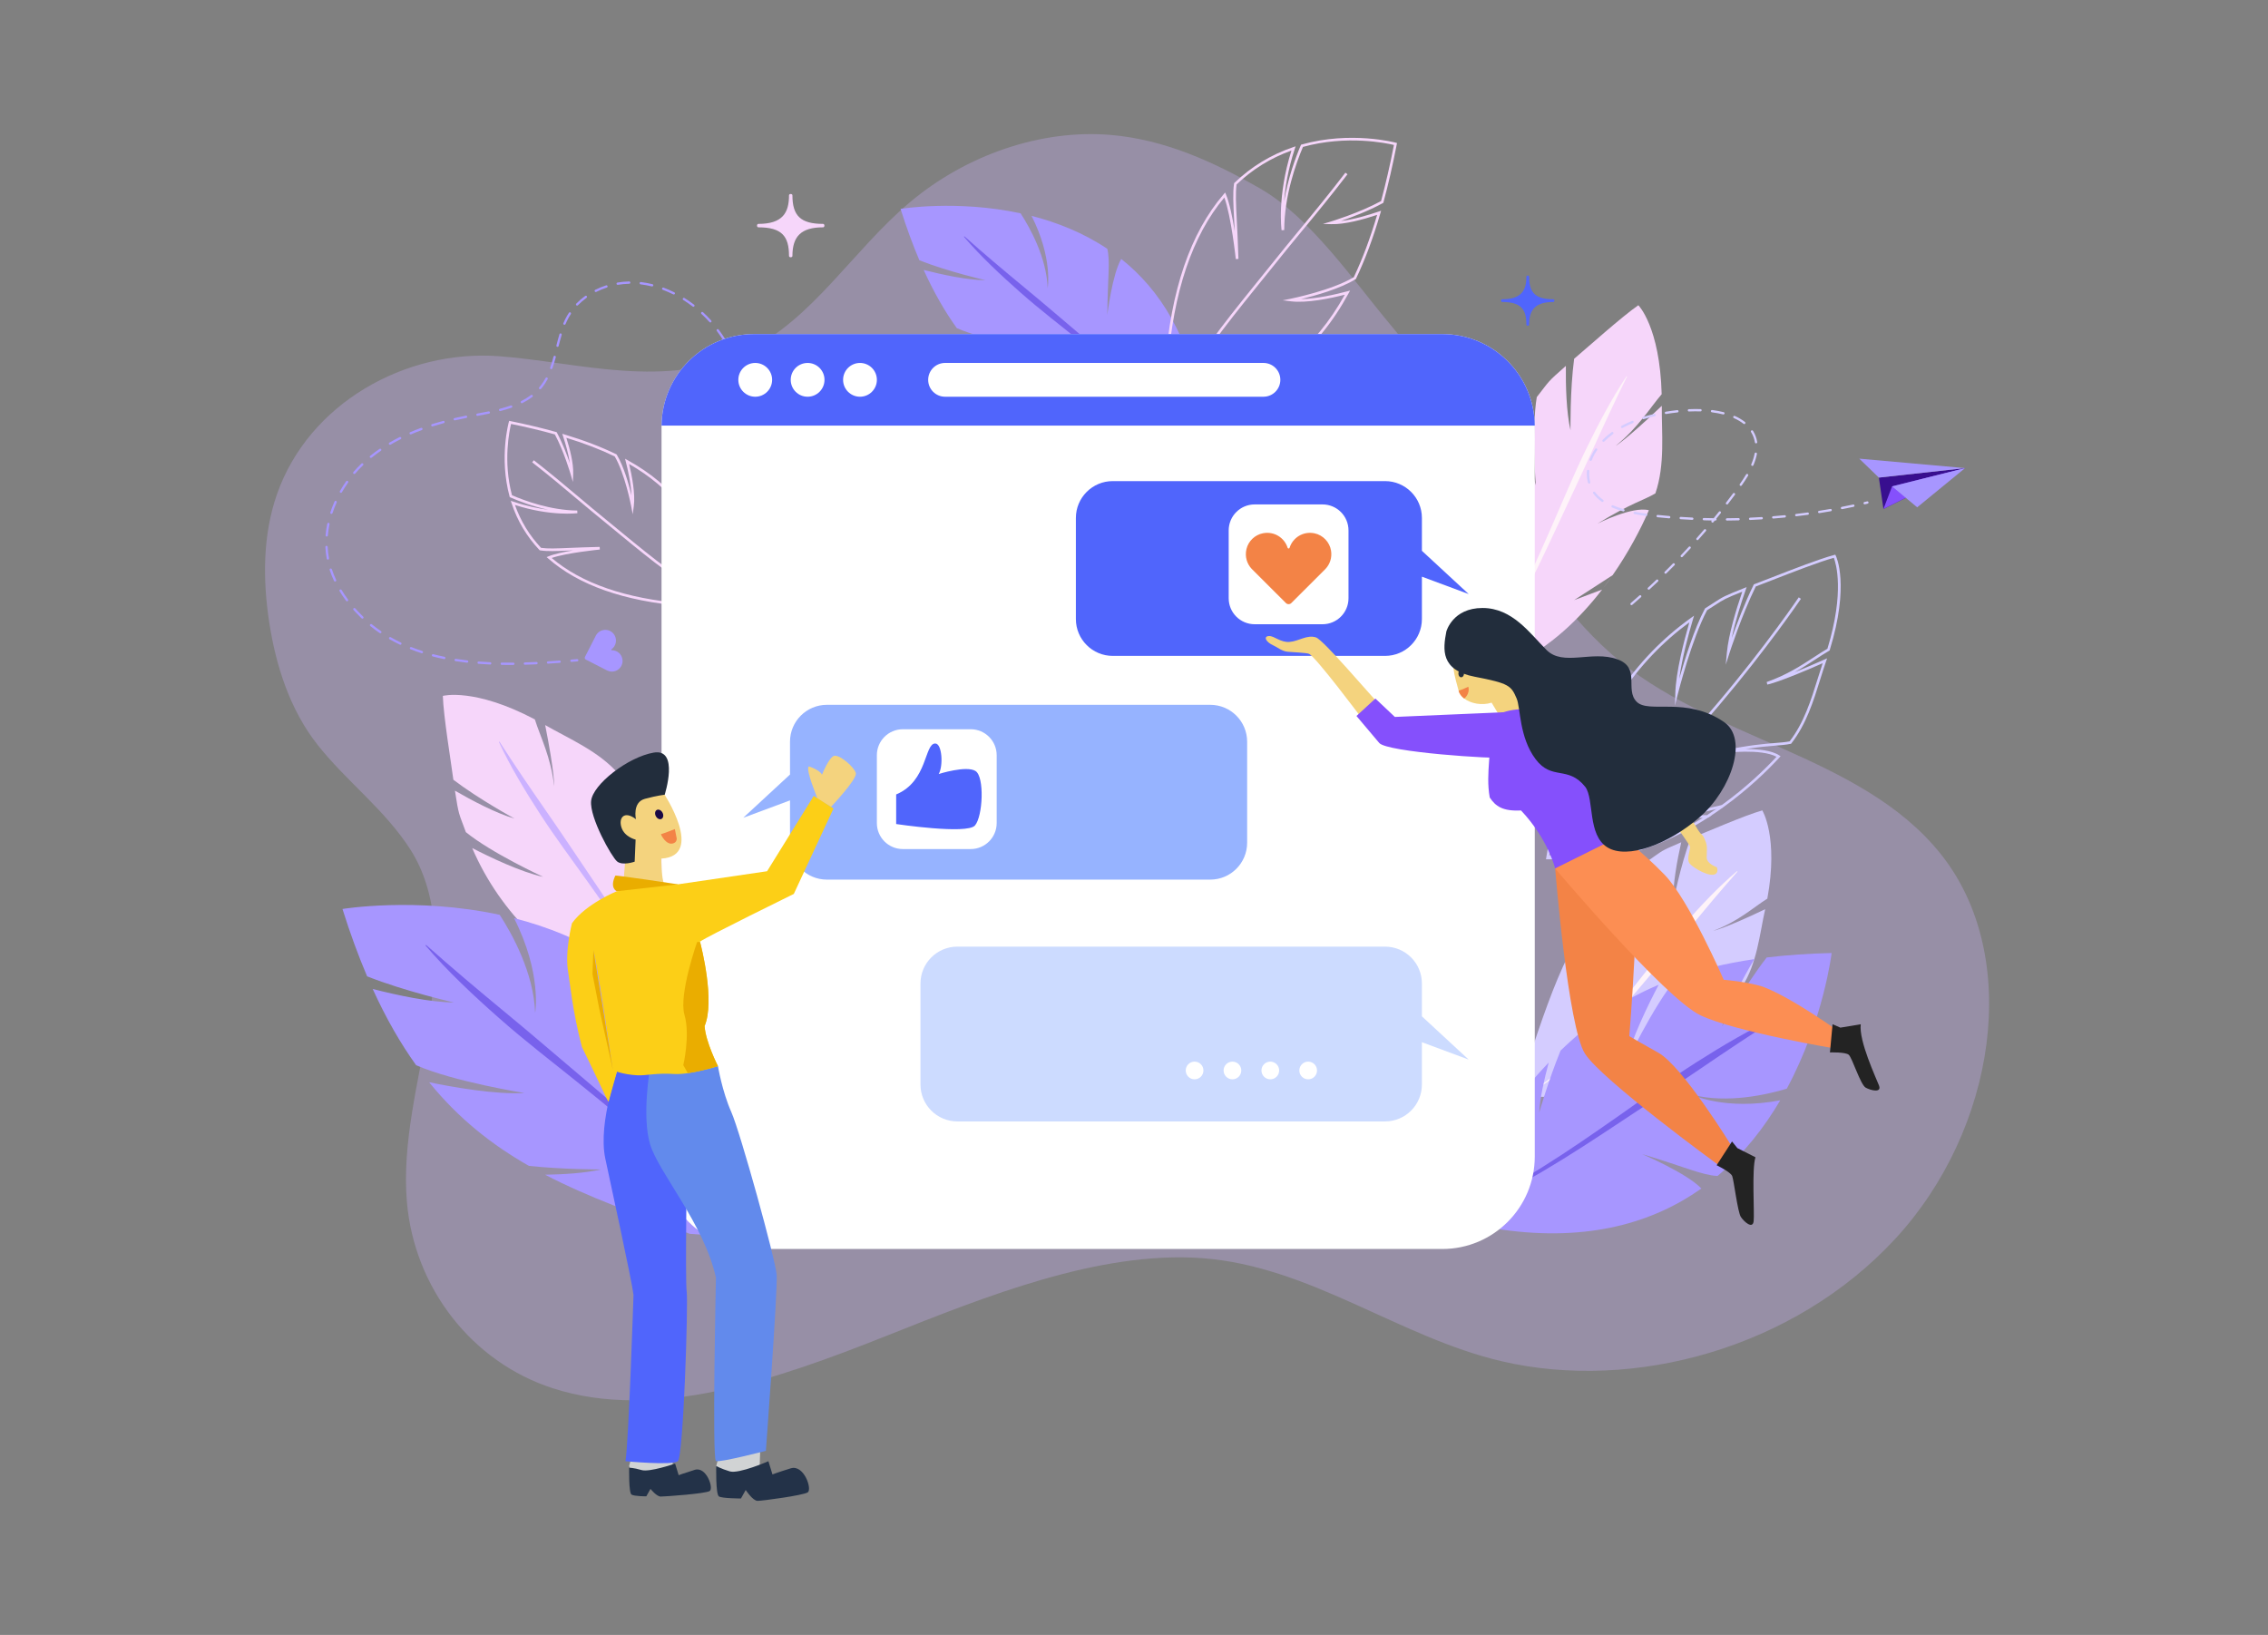 <?xml version="1.0" encoding="utf-8"?>
<!-- Generator: Adobe Illustrator 16.0.0, SVG Export Plug-In . SVG Version: 6.00 Build 0)  -->
<!DOCTYPE svg PUBLIC "-//W3C//DTD SVG 1.1//EN" "http://www.w3.org/Graphics/SVG/1.1/DTD/svg11.dtd">
<svg version="1.1" id="Layer_1" xmlns="http://www.w3.org/2000/svg" xmlns:xlink="http://www.w3.org/1999/xlink" x="0px" y="0px"
	 width="804px" height="579.5px" viewBox="34.5 0 804 579.5" enable-background="new 34.5 0 804 579.5" xml:space="preserve">
<rect x="34.5" y="0" width="804" height="579.5" fill="#808080" stroke="none"/>
<g id="design">
	<g>
		<path opacity="0.3" fill="#CBB1FF" enable-background="new    " d="M722.544,302.764c-28.417-35.629-82.716-40.792-116.828-70.981
			c-36.941-32.696-46.55-78.891-78.288-116.656c-13.232-15.75-28.315-38.07-46.321-48.376c-16.219-9.283-33.717-17.382-53.18-18.954
			c-24.391-1.969-50.886,7.001-71.092,24.07c-19.882,16.795-34.196,41.096-57.248,52.411c-28.948,14.209-60.048,4.035-88.322,1.968
			c-33.056-2.417-67.349,16.714-78.589,48.951c-5.04,14.453-5.057,30.248-2.741,45.378c2.359,15.41,7.354,31.023,17.123,43.4
			c10.317,13.075,23.938,23.04,32.995,37.266c10.74,16.875,9.876,39.648,6.345,60.945c-3.53,21.301-9.429,42.899-7.665,63.729
			c2.595,30.613,23.06,56.828,51.614,66.115c36.661,11.926,79.527-3.088,118.496-18.578c34.891-13.869,75.193-30.109,111.612-27.51
			c38.413,2.741,70.079,28.153,106.584,36.6c46.718,10.809,103.426-4.643,139.269-43.379
			C742.151,400.426,751.442,338.994,722.544,302.764z"/>
		<g>
			<g>
				<g>
					<g>
						<g>
							<path fill="#D4CCFF" d="M640.188,289.68l-0.52-0.779l5.07-3.463l0.537,0.768C643.625,287.393,641.912,288.563,640.188,289.68
								z"/>
						</g>
						<g>
							<path fill="#D4CCFF" d="M582.546,304.584l2.384-14.412l0.985-2.139c6.245-13.553,12.144-26.354,19.146-37.575l0.996-1.598
								l-0.133,1.878c-0.278,3.935-0.377,7.401-0.296,10.369c0.451-3.9,1.192-9.482,2.244-14.911l0.072-0.173
								c7.522-11.107,15.779-19.687,25.983-27l1.109-0.796l-0.391,1.31c-1.515,5.099-3.864,13.71-4.864,21.041
								c1.85-6.532,5.333-17.819,9.1-24.832l0.062-0.108l0.104-0.065c1.149-0.73,2.05-1.316,2.803-1.804
								c3.521-2.291,3.813-2.477,10.879-5.289l0.952-0.378l-0.338,0.968c-1.721,4.937-3.766,11.382-4.932,17.095
								c1.743-4.922,4.617-12.558,7.746-18.874l0.082-0.166l0.175-0.065c1.544-0.573,3.722-1.422,6.222-2.397
								c7.108-2.771,16.843-6.565,22.096-7.965l0.369-0.098l0.171,0.342c0.205,0.412,4.957,10.376-2.121,33.447l-0.057,0.178
								l-0.159,0.092c-1.558,0.893-3.179,1.952-4.896,3.073c-2.248,1.467-4.645,3.03-7.346,4.539
								c2.764-1.11,6.228-2.569,10.523-4.483l0.987-0.439l-0.354,1.021c-0.706,2.033-1.358,4.133-2.055,6.354
								c-2.457,7.878-4.998,16.023-10.253,22.76l-0.107,0.138l-0.17,0.033c-1.708,0.343-3.385,0.476-5.508,0.644
								c-2.547,0.201-5.735,0.455-10.382,1.186c0.021,0,0.044,0,0.066,0c4.205,0,9.08,0.454,11.813,2.266l0.457,0.303l-0.371,0.402
								c-4.063,4.43-10.832,11.096-20.008,17.708l-0.167,0.076l-11.906,2.783l8.143-0.125l-1.373,0.887
								c-13.102,8.453-26.163,13.395-38.834,14.676L582.546,304.584z M585.806,290.506l-2.152,13.135l17.499-0.121
								c12.028-1.219,24.479-5.809,36.979-13.641l-13.55,0.207l20.288-4.742c8.786-6.342,15.343-12.728,19.399-17.104
								c-5.413-2.98-18.354-1.389-18.488-1.37l-0.152-0.924c9.143-1.877,14.295-2.283,18.063-2.581
								c2.021-0.159,3.63-0.287,5.227-0.596c5.078-6.576,7.576-14.582,9.991-22.324c0.58-1.862,1.135-3.641,1.716-5.367
								c-15.266,6.751-19.443,7.539-19.617,7.569l-0.232-0.902c7.067-2.47,12.218-5.832,16.76-8.796
								c1.67-1.091,3.25-2.122,4.779-3.009c6.162-20.199,3.021-30.285,2.271-32.23c-5.287,1.465-14.688,5.131-21.604,7.825
								c-2.413,0.941-4.527,1.765-6.063,2.338c-4.979,10.101-9.293,23.504-9.336,23.639l-1.313,4.095l0.399-4.28
								c0.601-6.395,3.229-15.093,5.459-21.597c-6.064,2.422-6.478,2.688-9.765,4.825c-0.731,0.476-1.604,1.042-2.707,1.743
								c-5.446,10.208-10.297,29.438-10.347,29.63l-1.037,4.146l0.114-4.271c0.205-7.569,3.054-18.557,4.981-25.211
								c-9.58,7.054-17.422,15.311-24.594,25.879c-1.868,9.678-2.743,19.812-2.752,19.914l-0.357,4.188l-0.572-4.165
								c-0.479-3.492-0.556-8.146-0.224-13.852c-6.546,10.783-12.169,22.985-18.104,35.868L585.806,290.506z"/>
						</g>
					</g>
				</g>
				<g>
					<path fill="#D4CCFF" d="M583.323,304.521l-0.45-0.82c42.921-23.563,88.814-91.291,89.275-91.971l0.774,0.523
						C672.466,212.936,626.444,280.85,583.323,304.521z"/>
				</g>
			</g>
			<g>
				<g>
					<g>
						<g>
							<path fill="#A796FF" d="M295.353,166.112c-0.054,0-0.106-0.01-0.159-0.033c-0.208-0.089-0.308-0.33-0.219-0.539
								c0.268-0.624,0.519-1.252,0.752-1.887c0.079-0.213,0.316-0.321,0.527-0.242c0.213,0.079,0.321,0.315,0.242,0.527
								c-0.24,0.647-0.496,1.288-0.769,1.924C295.664,166.018,295.513,166.112,295.353,166.112z"/>
						</g>
					</g>
					<g>
						<g>
							<path fill="#A796FF" d="M215.205,235.694c-0.946-0.001-1.891-0.009-2.833-0.024c-0.229-0.005-0.407-0.191-0.403-0.418
								c0.004-0.225,0.178-0.41,0.417-0.402c1.361,0.021,2.727,0.029,4.094,0.02c0.001,0,0.003,0,0.003,0
								c0.227,0,0.408,0.182,0.41,0.407c0.001,0.228-0.181,0.411-0.405,0.414C216.059,235.693,215.632,235.694,215.205,235.694z
								 M220.586,235.614c-0.221,0-0.403-0.176-0.41-0.397c-0.006-0.228,0.172-0.416,0.398-0.422
								c1.365-0.039,2.729-0.093,4.094-0.156c0.223-0.029,0.419,0.164,0.43,0.391c0.013,0.227-0.164,0.418-0.391,0.428
								c-1.369,0.066-2.739,0.119-4.109,0.158C220.595,235.614,220.591,235.614,220.586,235.614z M208.276,235.541
								c-0.008,0-0.015,0-0.021-0.001c-1.395-0.063-2.777-0.147-4.109-0.253c-0.226-0.018-0.395-0.215-0.377-0.439
								c0.02-0.227,0.225-0.397,0.441-0.377c1.323,0.104,2.697,0.188,4.083,0.25c0.227,0.011,0.401,0.203,0.391,0.429
								C208.676,235.369,208.495,235.541,208.276,235.541z M228.787,235.228c-0.215,0-0.396-0.166-0.409-0.385
								c-0.014-0.226,0.158-0.42,0.384-0.435c1.368-0.085,2.731-0.181,4.09-0.284c0.229-0.006,0.425,0.154,0.44,0.379
								c0.017,0.225-0.152,0.422-0.378,0.439c-1.361,0.104-2.729,0.197-4.1,0.283C228.804,235.228,228.795,235.228,228.787,235.228z
								 M200.096,234.894c-0.016,0-0.031,0-0.047-0.002c-1.392-0.159-2.766-0.346-4.082-0.553c-0.224-0.037-0.377-0.246-0.342-0.471
								c0.035-0.225,0.244-0.375,0.469-0.341c1.308,0.206,2.668,0.39,4.049,0.549c0.227,0.026,0.389,0.229,0.36,0.455
								C200.479,234.741,200.302,234.894,200.096,234.894z M191.994,233.616c-0.027,0-0.055-0.002-0.083-0.008
								c-1.37-0.281-2.722-0.595-4.019-0.931c-0.22-0.059-0.351-0.281-0.294-0.502c0.059-0.219,0.282-0.349,0.5-0.293
								c1.282,0.332,2.62,0.644,3.978,0.92c0.222,0.047,0.365,0.264,0.317,0.485C192.355,233.482,192.185,233.616,191.994,233.616z
								 M184.058,231.546c-0.042,0-0.084-0.007-0.126-0.021c-1.328-0.429-2.635-0.896-3.887-1.39
								c-0.21-0.084-0.314-0.321-0.23-0.533c0.082-0.211,0.319-0.314,0.531-0.229c1.235,0.487,2.526,0.949,3.837,1.372
								c0.218,0.07,0.334,0.301,0.267,0.516C184.393,231.435,184.23,231.546,184.058,231.546z M176.435,228.53
								c-0.06,0-0.118-0.013-0.177-0.04c-1.251-0.598-2.481-1.241-3.661-1.916c-0.195-0.111-0.265-0.363-0.15-0.559
								c0.111-0.198,0.361-0.267,0.56-0.152c1.16,0.664,2.373,1.299,3.606,1.887c0.205,0.098,0.292,0.342,0.192,0.547
								C176.735,228.443,176.588,228.53,176.435,228.53z M169.324,224.45c-0.08,0-0.161-0.022-0.231-0.071
								c-1.138-0.777-2.254-1.609-3.314-2.473c-0.178-0.143-0.202-0.4-0.062-0.577c0.146-0.175,0.402-0.204,0.577-0.06
								c1.045,0.85,2.142,1.668,3.262,2.432c0.188,0.128,0.235,0.383,0.107,0.571C169.583,224.386,169.455,224.45,169.324,224.45z
								 M162.962,219.282c-0.103,0-0.205-0.038-0.285-0.114c-0.697-0.671-1.385-1.372-2.044-2.084
								c-0.272-0.297-0.546-0.598-0.813-0.901c-0.15-0.17-0.136-0.429,0.034-0.58c0.171-0.15,0.432-0.134,0.579,0.036
								c0.267,0.299,0.532,0.595,0.805,0.888c0.646,0.701,1.323,1.391,2.01,2.05c0.164,0.157,0.168,0.417,0.011,0.581
								C163.177,219.239,163.07,219.282,162.962,219.282z M157.536,213.136c-0.125,0-0.249-0.057-0.33-0.165
								c-0.84-1.127-1.622-2.28-2.321-3.428c-0.118-0.194-0.057-0.447,0.137-0.564c0.192-0.119,0.446-0.057,0.563,0.136
								c0.688,1.127,1.454,2.259,2.279,3.366c0.135,0.182,0.098,0.438-0.084,0.574C157.707,213.11,157.621,213.136,157.536,213.136z
								 M153.286,206.129c-0.154,0-0.301-0.086-0.372-0.234c-0.602-1.271-1.12-2.567-1.546-3.853
								c-0.071-0.215,0.045-0.447,0.261-0.519c0.215-0.073,0.447,0.045,0.52,0.261c0.415,1.253,0.924,2.519,1.51,3.759
								c0.097,0.205,0.009,0.449-0.196,0.546C153.404,206.116,153.344,206.129,153.286,206.129z M150.726,198.355
								c-0.191,0-0.364-0.137-0.4-0.334c-0.254-1.349-0.416-2.738-0.482-4.131c-0.011-0.226,0.164-0.418,0.392-0.429
								c0.216-0.035,0.419,0.163,0.43,0.391c0.063,1.354,0.222,2.706,0.469,4.017c0.042,0.223-0.104,0.438-0.327,0.479
								C150.776,198.353,150.751,198.355,150.726,198.355z M150.327,190.181c-0.011,0-0.023,0-0.034-0.001
								c-0.226-0.019-0.394-0.217-0.375-0.443c0.113-1.356,0.315-2.738,0.601-4.107c0.048-0.222,0.262-0.37,0.485-0.318
								c0.222,0.046,0.364,0.264,0.318,0.485c-0.278,1.337-0.477,2.686-0.586,4.01C150.718,190.019,150.538,190.181,150.327,190.181
								z M151.984,182.161c-0.042,0-0.085-0.007-0.13-0.021c-0.215-0.07-0.331-0.303-0.261-0.518
								c0.427-1.296,0.936-2.595,1.505-3.863c0.095-0.206,0.335-0.299,0.543-0.206c0.206,0.093,0.3,0.337,0.206,0.542
								c-0.56,1.242-1.056,2.515-1.475,3.783C152.317,182.052,152.157,182.161,151.984,182.161z M155.346,174.687
								c-0.067,0-0.14-0.018-0.205-0.054c-0.194-0.114-0.264-0.365-0.149-0.561c0.684-1.185,1.436-2.358,2.234-3.486
								c0.134-0.184,0.389-0.229,0.572-0.096c0.187,0.13,0.229,0.387,0.097,0.572c-0.784,1.105-1.522,2.256-2.193,3.42
								C155.626,174.613,155.487,174.687,155.346,174.687z M160.09,168.002c-0.095,0-0.188-0.033-0.268-0.099
								c-0.171-0.147-0.191-0.406-0.043-0.579c0.896-1.042,1.854-2.056,2.844-3.011c0.163-0.156,0.423-0.153,0.58,0.011
								c0.157,0.163,0.151,0.422-0.01,0.58c-0.974,0.937-1.911,1.931-2.792,2.955C160.32,167.954,160.206,168.002,160.09,168.002z
								 M165.989,162.309c-0.12,0-0.239-0.052-0.32-0.153c-0.142-0.177-0.115-0.435,0.062-0.577c1.06-0.853,2.175-1.683,3.315-2.468
								c0.188-0.128,0.442-0.08,0.571,0.106c0.128,0.187,0.081,0.442-0.106,0.571c-1.125,0.773-2.223,1.59-3.264,2.431
								C166.17,162.279,166.079,162.309,165.989,162.309z M297.364,160.299c-0.036,0-0.072-0.005-0.107-0.015
								c-0.219-0.059-0.348-0.285-0.289-0.503c0.352-1.296,0.647-2.631,0.884-3.969c0.039-0.223,0.251-0.377,0.477-0.333
								c0.223,0.039,0.373,0.252,0.333,0.475c-0.24,1.362-0.543,2.721-0.899,4.041C297.71,160.179,297.544,160.299,297.364,160.299z
								 M172.743,157.661c-0.143,0-0.278-0.073-0.354-0.203c-0.112-0.195-0.049-0.447,0.146-0.562
								c1.168-0.685,2.39-1.346,3.631-1.969c0.204-0.101,0.449-0.021,0.55,0.183c0.104,0.202,0.021,0.449-0.183,0.551
								c-1.227,0.614-2.433,1.268-3.583,1.943C172.885,157.642,172.814,157.661,172.743,157.661z M180.072,153.977
								c-0.159,0-0.312-0.093-0.377-0.249c-0.091-0.208,0.007-0.45,0.215-0.539c1.24-0.532,2.531-1.044,3.835-1.524
								c0.213-0.076,0.449,0.031,0.524,0.244c0.078,0.213-0.029,0.449-0.242,0.527c-1.291,0.474-2.567,0.981-3.793,1.508
								C180.181,153.967,180.127,153.977,180.072,153.977z M298.794,152.226c-0.012,0-0.024,0-0.037-0.001
								c-0.226-0.02-0.392-0.219-0.372-0.445c0.119-1.338,0.185-2.706,0.19-4.065c0.001-0.226,0.185-0.408,0.41-0.408
								c0.001,0,0.002,0,0.002,0c0.227,0.001,0.408,0.186,0.407,0.413c-0.007,1.382-0.07,2.772-0.191,4.133
								C299.184,152.066,299.004,152.226,298.794,152.226z M187.771,151.137c-0.175,0-0.336-0.112-0.392-0.287
								c-0.068-0.216,0.052-0.447,0.271-0.514c1.272-0.401,2.604-0.789,3.955-1.152c0.22-0.06,0.444,0.07,0.505,0.289
								c0.059,0.219-0.071,0.444-0.29,0.502c-1.343,0.361-2.661,0.746-3.926,1.143C187.854,151.131,187.813,151.137,187.771,151.137
								z M195.696,149c-0.188,0-0.356-0.128-0.4-0.319c-0.05-0.221,0.088-0.441,0.309-0.491c1.305-0.299,2.658-0.586,4.027-0.854
								c0.227-0.048,0.438,0.1,0.482,0.324c0.043,0.222-0.104,0.438-0.324,0.48c-1.362,0.267-2.708,0.552-4.002,0.849
								C195.757,148.997,195.726,149,195.696,149z M203.746,147.401c-0.194,0-0.367-0.139-0.403-0.336
								c-0.041-0.223,0.107-0.437,0.33-0.478c1.336-0.244,2.683-0.494,4.025-0.77c0.225-0.044,0.438,0.099,0.482,0.32
								c0.045,0.222-0.098,0.439-0.317,0.485c-1.351,0.275-2.702,0.527-4.043,0.772C203.795,147.398,203.77,147.401,203.746,147.401
								z M211.781,145.713c-0.185,0-0.351-0.123-0.397-0.308c-0.057-0.219,0.075-0.443,0.294-0.5
								c1.424-0.369,2.698-0.753,3.896-1.176c0.214-0.075,0.446,0.037,0.521,0.25c0.076,0.214-0.036,0.448-0.25,0.524
								c-1.218,0.431-2.514,0.822-3.961,1.197C211.85,145.708,211.814,145.713,211.781,145.713z M298.837,144.028
								c-0.212,0-0.392-0.164-0.409-0.379c-0.103-1.344-0.262-2.704-0.473-4.042c-0.036-0.224,0.118-0.434,0.341-0.469
								c0.223-0.035,0.434,0.118,0.469,0.341c0.214,1.36,0.376,2.742,0.481,4.108c0.017,0.226-0.152,0.423-0.378,0.44
								C298.859,144.028,298.848,144.028,298.837,144.028z M219.486,142.927c-0.15,0-0.294-0.082-0.366-0.225
								c-0.104-0.202-0.021-0.449,0.18-0.551c1.251-0.634,2.402-1.345,3.423-2.113c0.184-0.136,0.439-0.1,0.575,0.081
								c0.136,0.181,0.102,0.438-0.081,0.574c-1.06,0.797-2.252,1.535-3.546,2.19C219.612,142.912,219.548,142.927,219.486,142.927z
								 M225.963,137.982c-0.095,0-0.188-0.033-0.268-0.1c-0.171-0.148-0.19-0.407-0.042-0.579c0.176-0.205,0.349-0.414,0.518-0.63
								c0.642-0.819,1.213-1.694,1.745-2.675c0.107-0.199,0.357-0.273,0.556-0.166c0.199,0.108,0.273,0.357,0.165,0.557
								c-0.546,1.007-1.159,1.945-1.818,2.79c-0.179,0.226-0.357,0.445-0.542,0.659
								C226.193,137.934,226.079,137.982,225.963,137.982z M297.56,135.928c-0.185,0-0.354-0.126-0.396-0.313
								c-0.316-1.314-0.688-2.632-1.107-3.917c-0.069-0.215,0.047-0.447,0.264-0.518c0.218-0.068,0.446,0.048,0.518,0.263
								c0.426,1.307,0.805,2.645,1.125,3.98c0.053,0.22-0.083,0.442-0.303,0.495C297.624,135.924,297.592,135.928,297.56,135.928z
								 M229.925,130.851c-0.046,0-0.093-0.008-0.139-0.024c-0.213-0.076-0.324-0.312-0.248-0.525
								c0.402-1.121,0.781-2.357,1.191-3.892c0.061-0.22,0.285-0.348,0.505-0.29c0.219,0.059,0.349,0.284,0.29,0.502
								c-0.421,1.557-0.806,2.813-1.216,3.956C230.252,130.747,230.094,130.851,229.925,130.851z M295.018,128.131
								c-0.159,0-0.313-0.094-0.379-0.252c-0.521-1.251-1.1-2.493-1.717-3.689c-0.104-0.201-0.025-0.449,0.176-0.553
								c0.202-0.106,0.448-0.025,0.555,0.176c0.628,1.216,1.215,2.478,1.744,3.75c0.089,0.209-0.012,0.449-0.221,0.537
								C295.124,128.121,295.07,128.131,295.018,128.131z M232.144,122.949c-0.031,0-0.065-0.004-0.101-0.013
								c-0.22-0.055-0.354-0.278-0.298-0.498c0.321-1.273,0.674-2.637,1.079-3.98c0.063-0.216,0.294-0.34,0.511-0.274
								c0.217,0.065,0.34,0.294,0.274,0.511c-0.4,1.326-0.75,2.679-1.068,3.943C232.494,122.825,232.327,122.949,232.144,122.949z
								 M291.256,120.846c-0.137,0-0.271-0.068-0.349-0.192c-0.723-1.152-1.496-2.28-2.305-3.353
								c-0.136-0.181-0.101-0.438,0.081-0.575c0.184-0.137,0.439-0.099,0.575,0.081c0.821,1.091,1.61,2.239,2.343,3.411
								c0.12,0.192,0.063,0.446-0.13,0.566C291.405,120.826,291.33,120.846,291.256,120.846z M234.596,115.125
								c-0.054,0-0.107-0.011-0.162-0.033c-0.208-0.089-0.305-0.331-0.215-0.538c0.384-0.898,0.787-1.716,1.232-2.499
								c0.229-0.404,0.471-0.798,0.725-1.184c0.125-0.189,0.379-0.242,0.568-0.118c0.188,0.125,0.242,0.379,0.118,0.568
								c-0.244,0.371-0.479,0.751-0.697,1.139c-0.429,0.755-0.819,1.546-1.191,2.415
								C234.907,115.032,234.755,115.125,234.596,115.125z M286.325,114.296c-0.112,0-0.226-0.046-0.307-0.135
								c-0.909-1.012-1.869-1.985-2.854-2.894c-0.166-0.154-0.177-0.414-0.022-0.58c0.153-0.167,0.413-0.176,0.58-0.022
								c1.001,0.926,1.98,1.918,2.907,2.947c0.151,0.169,0.138,0.428-0.031,0.579C286.521,114.262,286.422,114.296,286.325,114.296z
								 M280.306,108.735c-0.087,0-0.175-0.027-0.25-0.084c-1.08-0.827-2.203-1.608-3.338-2.319c-0.19-0.12-0.25-0.374-0.13-0.566
								c0.121-0.192,0.375-0.249,0.566-0.13c1.155,0.726,2.301,1.521,3.399,2.363c0.182,0.138,0.214,0.396,0.076,0.575
								C280.551,108.679,280.429,108.735,280.306,108.735z M239.085,108.316c-0.103,0-0.206-0.039-0.286-0.116
								c-0.163-0.158-0.167-0.417-0.009-0.581c0.954-0.981,2.016-1.899,3.156-2.725c0.184-0.132,0.438-0.092,0.571,0.092
								c0.135,0.184,0.094,0.44-0.091,0.573c-1.102,0.798-2.128,1.684-3.049,2.632C239.299,108.274,239.192,108.316,239.085,108.316
								z M273.359,104.385c-0.063,0-0.124-0.014-0.185-0.043c-1.223-0.609-2.475-1.154-3.723-1.62
								c-0.212-0.08-0.32-0.316-0.241-0.528c0.079-0.212,0.316-0.319,0.527-0.241c1.273,0.476,2.554,1.033,3.802,1.655
								c0.203,0.101,0.286,0.347,0.184,0.55C273.654,104.302,273.509,104.385,273.359,104.385z M245.693,103.507
								c-0.15,0-0.295-0.083-0.367-0.226c-0.104-0.202-0.021-0.449,0.182-0.551c1.231-0.62,2.526-1.154,3.851-1.586
								c0.218-0.068,0.445,0.048,0.517,0.263c0.07,0.216-0.047,0.447-0.263,0.518c-1.283,0.419-2.54,0.937-3.734,1.538
								C245.818,103.492,245.755,103.507,245.693,103.507z M265.68,101.531c-0.033,0-0.064-0.004-0.099-0.012
								c-1.327-0.329-2.667-0.575-3.984-0.73c-0.225-0.026-0.386-0.23-0.357-0.455c0.025-0.225,0.228-0.391,0.456-0.359
								c1.351,0.158,2.725,0.41,4.085,0.748c0.22,0.054,0.354,0.277,0.299,0.497C266.031,101.406,265.863,101.531,265.68,101.531z
								 M253.466,100.962c-0.197,0-0.37-0.142-0.404-0.342c-0.036-0.224,0.113-0.436,0.339-0.473
								c1.313-0.222,2.647-0.351,3.962-0.381l0.184-0.004c0.002,0,0.004,0,0.005,0c0.226,0,0.407,0.18,0.411,0.404
								c0.002,0.227-0.179,0.413-0.405,0.416l-0.172,0.004c-1.277,0.03-2.57,0.154-3.849,0.37
								C253.512,100.96,253.488,100.962,253.466,100.962z"/>
						</g>
					</g>
					<g>
						<g>
							<path fill="#A796FF" d="M237.073,234.607c-0.211,0-0.392-0.161-0.408-0.375c-0.021-0.227,0.146-0.426,0.374-0.444
								c0.683-0.058,1.364-0.118,2.042-0.179c0.227-0.014,0.425,0.146,0.445,0.372s-0.146,0.425-0.373,0.444
								c-0.681,0.062-1.361,0.121-2.045,0.181C237.097,234.606,237.085,234.607,237.073,234.607z"/>
						</g>
					</g>
				</g>
				<g>
					<path fill="#A796FF" d="M253.142,237.626c-1.136,0.573-2.359,0.531-3.375,0.047l-0.161-0.084l-7.444-3.813
						c-0.334-0.171-0.467-0.581-0.296-0.916l3.791-7.424l0.112-0.223c0.581-1.052,1.664-1.836,3.055-1.947
						c1.442-0.114,2.862,0.658,3.561,1.927c0.987,1.796,0.396,3.882-1.11,4.948c-0.145,0.103-0.069,0.332,0.105,0.33
						c1.862-0.017,3.579,1.352,3.803,3.41C255.345,235.412,254.515,236.933,253.142,237.626z"/>
				</g>
			</g>
			<g>
				<g>
					<g>
						<path fill="#F6D6FA" d="M602.555,208.828c1.248-1.624,2.444-3.26,3.584-4.898L602.555,208.828z"/>
					</g>
					<g>
						<path fill="#F6D6FA" d="M592.528,212.707l13.652-8.843c5.658-8.149,9.958-16.326,12.85-23.015
							c-5.942-1.514-18.24,4.754-18.24,4.754c12.169-7.424,16.55-8.318,20.543-10.732c3.489-10.193,2.179-21.42,2.268-31.03
							c-12.644,12.064-16.347,14.188-16.347,14.188c7.997-6.472,12.133-13.433,16.307-18.304c-0.642-23.917-8.27-31.542-8.27-31.542
							c-5.909,4.088-17.997,14.962-22.762,18.973c-1.492,11.245-1.286,25.35-1.286,25.35c-1.488-6.408-1.72-15.916-1.65-22.817
							c-6.793,5.986-5.63,5.089-10.309,11.059c-1.903,11.477-0.355,31.246-0.355,31.246c-2.274-7.533-3.02-19.645-3.26-26.363
							c-7.58,10.859-12.272,21.895-15.437,33.578c1.294,9.799,3.653,19.597,3.653,19.597c-1.935-3.932-3.604-9.366-4.928-14.53
							c-3.104,13.389-4.517,27.687-6.188,43.575l2.184,13.547l16.54-6.076c12.528-5.997,22.875-15.885,30.951-26.353
							L592.528,212.707z"/>
					</g>
				</g>
				<g>
					<path fill="#FEF3F9" d="M573.515,213.246c-2.313,4.334-4.729,8.618-7.37,12.764c-2.631,4.145-5.521,8.146-8.881,11.701
						l-0.152-0.158c3.23-3.64,5.982-7.699,8.478-11.898c2.499-4.199,4.777-8.53,6.948-12.913
						c4.366-8.756,8.328-17.713,12.265-26.685c3.942-8.969,7.658-18.051,11.979-26.877c2.152-4.413,4.369-8.803,6.729-13.115
						c2.351-4.319,4.851-8.56,7.555-12.66l0.188,0.112c-4.352,8.799-8.441,17.671-12.472,26.591
						c-4.009,8.925-8.243,17.764-12.366,26.665C582.27,195.661,578.097,204.552,573.515,213.246z"/>
				</g>
			</g>
			<g>
				<g>
					<g>
						<path fill="#D4CCFF" d="M627.528,374.512c1.509-1.072,2.97-2.176,4.376-3.299L627.528,374.512z"/>
					</g>
					<g>
						<path fill="#D4CCFF" d="M617.192,374.824l14.768-3.656c6.989-5.584,12.687-11.631,16.743-16.773
							c-5.386-3.276-18.357-1.524-18.357-1.524c13.072-2.843,17.436-2.252,21.72-3.166c5.313-8.136,6.235-18.744,8.187-27.438
							c-14.426,6.902-18.377,7.646-18.377,7.646c8.896-3.313,14.202-8.311,19.136-11.396c4.025-21.912-1.787-31.272-1.787-31.272
							c-6.438,1.818-20.104,7.819-25.438,9.938c-3.607,9.729-6.146,22.598-6.146,22.598c-0.181-6.293,1.442-14.998,2.851-21.238
							c-7.655,3.26-6.369,2.816-11.999,6.738c-4.045,9.809-6.398,28.246-6.398,28.246c-0.717-7.566,0.923-18.797,1.996-24.971
							c-9.354,7.43-15.979,15.94-21.269,25.532c-0.662,9.312-0.307,18.957-0.307,18.957c-1.087-4.188-1.632-9.651-1.894-14.767
							c-5.563,11.16-9.688,23.687-14.366,37.57l-0.541,12.996l16.989-0.225c13.14-1.432,24.943-7.096,34.693-14.012L617.192,374.824
							z"/>
					</g>
				</g>
				<g>
					<path fill="#FEF3F9" d="M598.913,369.229c-3.052,3.191-6.194,6.31-9.521,9.228c-3.315,2.918-6.857,5.627-10.759,7.776
						l-0.118-0.192c3.799-2.269,7.218-5.072,10.411-8.086c3.204-3.013,6.225-6.215,9.147-9.496
						c5.871-6.551,11.395-13.414,16.896-20.297c5.508-6.877,10.821-13.933,16.661-20.562c2.916-3.315,5.884-6.592,8.979-9.75
						c3.081-3.17,6.294-6.219,9.674-9.074l0.16,0.162c-5.866,6.595-11.496,13.338-17.078,20.146
						c-5.563,6.815-11.325,13.483-16.991,20.244C610.692,356.068,604.979,362.803,598.913,369.229z"/>
				</g>
			</g>
			<g>
				<g>
					<path fill="#A796FF" d="M616.62,409.066c15.229,4.563,21.346,7.528,26.746,7.752c9.354-7.875,16.62-17.275,22.224-26.813
						c-19.634,3.707-31.111-1.942-31.111-1.942c12.523,3.129,26.442-0.078,33.436-2.189c13.08-24.295,15.893-48.082,15.893-48.082
						c-8.286,0.188-15.932,0.725-23.021,1.584c-7.953,10.24-15.841,24.457-15.841,24.457c2.182-7.379,7.401-17.021,11.436-23.865
						c-10.266,1.498-19.326,3.719-27.456,6.594c-8.498,10.199-18.286,30.957-18.286,30.957c2.032-9.021,8.237-21.604,11.854-28.469
						c-13.854,5.846-24.902,13.766-34.787,23.344c-4.321,10.636-7.569,21.972-7.569,21.972c0.313-5.199,1.749-11.729,3.384-17.755
						c-10.803,11.318-20.428,24.661-31.227,39.419l-5.58,14.961l20.114,4.84c30.989,4.396,53.899-2.598,70.802-14.559
						C632.516,415.838,616.62,409.066,616.62,409.066z"/>
				</g>
				<g>
					<path fill="#7862EC" d="M551.076,428.568c5.339-1.5,10.435-3.74,15.351-6.287c4.922-2.545,9.697-5.367,14.396-8.31
						c9.413-5.862,18.536-12.192,27.642-18.555c9.11-6.354,18.061-12.969,27.464-18.933c4.699-2.983,9.443-5.905,14.293-8.653
						c4.839-2.765,9.785-5.349,14.856-7.658l0.127,0.236c-9.424,5.916-18.627,12.073-27.797,18.319
						c-9.151,6.269-18.48,12.297-27.732,18.466c-9.265,6.143-18.562,12.268-28.155,17.924c-4.813,2.803-9.701,5.483-14.732,7.883
						c-5.023,2.402-10.229,4.49-15.646,5.824L551.076,428.568z"/>
				</g>
			</g>
			<g>
				<g>
					<g>
						<g>
							<path fill="#F6D6FA" d="M273.155,308.09c-0.722-1.92-1.481-3.801-2.276-5.631L273.155,308.09z"/>
						</g>
						<g>
							<path fill="#F6D6FA" d="M270.841,318.951l0.005-16.564c-3.962-9.098-8.727-16.996-12.982-22.896
								c-4.743,4.541-6.247,18.614-6.247,18.614c0.407-14.535,2.127-18.882,2.279-23.643c-7.012-8.181-17.687-12.6-26.131-17.461
								c3.422,17.268,3.18,21.624,3.18,21.624c-1.142-10.346-4.927-17.493-6.841-23.635c-21.508-11.33-32.616-8.329-32.616-8.329
								c0.229,7.298,2.916,23.478,3.731,29.718c9.084,6.926,21.671,13.76,21.671,13.76c-6.517-1.859-15.054-6.387-21.112-9.883
								c1.398,9.029,1.271,7.549,3.868,14.688c9.057,7.406,27.417,15.863,27.417,15.863c-7.963-1.72-19.094-7.084-25.171-10.214
								c5.257,12.154,12.323,21.828,20.839,30.462c9.403,3.723,19.417,6.491,19.417,6.491c-4.583-0.229-10.345-1.444-15.667-2.84
								c10.059,9.426,21.889,17.801,34.975,27.194l13.225,4.798l4.104-17.759c1.876-14.146-0.938-28.282-5.564-40.686
								L270.841,318.951z"/>
						</g>
					</g>
					<g>
						<path fill="#CBB1FF" d="M260.426,336.158c2.507,4.217,4.908,8.502,7.062,12.916c2.155,4.406,4.039,8.975,5.256,13.734
							l-0.229,0.061c-1.362-4.691-3.377-9.164-5.661-13.475c-2.278-4.314-4.804-8.5-7.434-12.615
							c-5.239-8.246-10.888-16.232-16.563-24.203c-5.671-7.977-11.568-15.807-16.896-24.045c-2.667-4.117-5.279-8.271-7.738-12.521
							c-2.473-4.241-4.79-8.579-6.862-13.027l0.208-0.114c5.283,8.256,10.782,16.313,16.358,24.344
							c5.593,8.012,10.98,16.184,16.487,24.283C249.896,319.607,255.365,327.75,260.426,336.158z"/>
					</g>
				</g>
				<g>
					<g>
						<path fill="#A796FF" d="M251.914,371.396c0.158-17.517,1.417-24.894-0.003-30.672c-11.201-7.482-23.374-12.281-35.179-15.285
							c9.941,19.633,7.484,33.508,7.484,33.508c-0.532-14.207-8.195-27.947-12.573-34.695c-29.714-6.383-55.737-2.063-55.737-2.063
							c2.736,8.711,5.648,16.633,8.736,23.871c13.272,5.271,30.73,9.254,30.73,9.254c-8.475-0.043-20.277-2.611-28.753-4.775
							c4.73,10.4,9.858,19.305,15.395,27.023c13.399,5.858,38.357,9.85,38.357,9.85c-10.167,0.617-25.377-2.09-33.748-3.805
							c10.429,12.856,22.198,22.121,35.362,29.639c12.574,1.313,25.564,1.27,25.564,1.27c-5.596,1.267-12.94,1.748-19.818,1.865
							c15.287,7.955,32.354,14.047,51.276,20.941l17.539,1.313l-1.051-22.766c-4.855-34.134-19.282-56.226-37.119-70.435
							C254.202,352.504,251.914,371.396,251.914,371.396z"/>
					</g>
					<g>
						<path fill="#7862EC" d="M292.65,434.752c-3.227-5.188-7.156-9.891-11.36-14.309c-4.201-4.429-8.651-8.613-13.205-12.685
							c-9.089-8.158-18.583-15.866-28.104-23.551c-9.517-7.688-19.261-15.123-28.452-23.246c-4.601-4.055-9.146-8.178-13.539-12.465
							c-4.408-4.271-8.66-8.711-12.659-13.367l0.212-0.207c9.147,8.156,18.486,16.002,27.907,23.785
							c9.437,7.763,18.678,15.778,28.04,23.674c9.341,7.918,18.671,15.873,27.6,24.289c4.44,4.23,8.776,8.582,12.857,13.168
							c4.082,4.578,7.889,9.443,10.96,14.765L292.65,434.752z"/>
					</g>
				</g>
			</g>
			<g>
				<g>
					<path fill="#A796FF" d="M427.039,111.601c0.12-13.369,1.081-19-0.003-23.414c-8.55-5.712-17.843-9.376-26.854-11.669
						c7.593,14.987,5.716,25.58,5.716,25.58c-0.404-10.846-6.257-21.334-9.599-26.485c-22.682-4.874-42.549-1.575-42.549-1.575
						c2.09,6.648,4.313,12.697,6.671,18.222c10.132,4.024,23.458,7.064,23.458,7.064c-6.469-0.033-15.479-1.993-21.948-3.646
						c3.611,7.938,7.526,14.736,11.751,20.628c10.229,4.474,29.28,7.519,29.28,7.519c-7.76,0.471-19.371-1.594-25.762-2.904
						c7.962,9.817,16.943,16.887,26.994,22.626c9.601,1,19.516,0.967,19.516,0.967c-4.271,0.966-9.879,1.334-15.129,1.425
						c11.67,6.073,24.697,10.722,39.143,15.986l13.392,1.003l-0.805-17.376c-3.707-26.056-14.72-42.92-28.335-53.766
						C428.786,97.179,427.039,111.601,427.039,111.601z"/>
				</g>
				<g>
					<path fill="#7862EC" d="M458.136,159.964c-2.462-3.96-5.463-7.551-8.672-10.924c-3.207-3.379-6.604-6.575-10.081-9.68
						c-6.938-6.229-14.186-12.114-21.453-17.977c-7.264-5.869-14.702-11.545-21.72-17.746c-3.511-3.096-6.979-6.243-10.335-9.515
						c-3.365-3.259-6.611-6.649-9.663-10.204l0.161-0.158c6.98,6.226,14.111,12.215,21.304,18.157
						c7.203,5.923,14.258,12.044,21.404,18.071c7.13,6.043,14.252,12.117,21.067,18.541c3.391,3.229,6.697,6.551,9.813,10.052
						c3.116,3.494,6.021,7.208,8.366,11.268L458.136,159.964z"/>
				</g>
			</g>
			<g>
				<g>
					<path fill="#F6D6FA" d="M447.4,149.755l0.158-20.251c1.973-26.598,8.954-47.008,20.762-60.694l0.489-0.57l0.296,0.694
						c1.271,3.007,2.329,8.286,3.094,13.01c-0.064-1.323-0.128-2.548-0.188-3.683c-0.316-6.215-0.514-9.965-0.047-13.172
						l0.023-0.158l0.112-0.111c5.96-5.734,12.958-9.991,20.803-12.655l0.887-0.301l-0.291,0.89
						c-2.386,7.286-3.4,13.706-3.787,18.619c1.389-8.341,4.096-15.621,5.914-19.875l0.089-0.207l0.216-0.06
						c17.479-4.91,33.229-0.689,33.389-0.646l0.418,0.115l-0.083,0.425c-1.425,7.372-3.014,14.296-4.72,20.581l-0.053,0.191
						l-0.173,0.096c-5.016,2.77-11.119,5.06-14.828,6.337c4.416-0.525,9.501-2.024,13.365-3.343l0.852-0.291l-0.251,0.865
						c-2.564,8.81-5.393,16.405-8.635,23.217l-0.06,0.125l-0.118,0.073c-5.579,3.418-14.454,5.873-19.323,7.046
						c5.617-0.123,12.379-1.69,16.339-2.745l1.051-0.28l-0.52,0.955c-5.576,10.276-12.107,18.267-20.555,25.148l-0.105,0.086
						l-0.135,0.016c-4.29,0.505-8.703,0.62-11.674,0.626c2.338,0.505,5.107,0.855,8.291,1.045l1.289,0.077l-1.04,0.767
						c-8.529,6.292-18.244,11.178-28.528,16.351l-1.805,0.869L447.4,149.755z M468.526,70.012
						c-11.367,13.526-18.105,33.549-20.029,59.53l-0.153,19.203l9.814-0.735l1.546-0.778c9.831-4.944,19.14-9.625,27.354-15.512
						c-4.399-0.334-7.985-0.996-10.677-1.968l-2.836-1.026l3.014,0.118c0.077,0.004,7.691,0.289,14.983-0.555
						c8.036-6.569,14.317-14.166,19.694-23.832c-5.067,1.298-13.396,3.049-19.131,2.346l-2.889-0.354l2.854-0.569
						c0.146-0.029,14.634-2.959,22.354-7.631c3.09-6.512,5.799-13.747,8.271-22.089c-4.938,1.638-11.479,3.44-16.326,3.293
						l-2.908-0.08l2.786-0.836c0.102-0.031,10.199-3.088,17.836-7.269c1.646-6.087,3.183-12.774,4.565-19.886
						c-2.584-0.621-16.694-3.617-32.248,0.689c-2.516,5.92-6.62,17.433-6.646,29.477l-0.932,0.066
						c-0.02-0.12-1.644-11.964,3.497-28.256c-7.306,2.615-13.845,6.657-19.451,12.023c-0.425,3.083-0.234,6.777,0.078,12.831
						c0.183,3.555,0.411,7.979,0.577,13.562l-0.936,0.063C472.576,91.679,470.946,76.565,468.526,70.012z"/>
				</g>
				<g>
					<path fill="#F6D6FA" d="M449.808,146.312l-0.399-0.348l0.114-0.306c1.533-4.067,3.581-8.211,6.258-12.667
						c2.099-3.503,4.449-7.063,7.399-11.2c5.032-6.97,10.198-13.428,15.946-20.544c1.882-2.318,3.756-4.649,5.629-6.98
						c3.45-4.294,7.021-8.734,10.579-13.003c4.785-5.766,10.441-12.66,16.108-20.063l0.741,0.569
						c-5.677,7.416-11.342,14.319-16.133,20.093c-3.557,4.263-7.122,8.7-10.566,12.99c-1.873,2.333-3.748,4.665-5.635,6.984
						c-5.734,7.104-10.896,13.551-15.91,20.5c-2.938,4.115-5.273,7.654-7.359,11.136c-2.646,4.407-4.669,8.5-6.186,12.516
						l-0.231-0.088L449.808,146.312z"/>
				</g>
			</g>
			<g>
				<g>
					<path fill="#F6D6FA" d="M292.762,215.087l-16.091-0.275c-21.007-1.75-37.086-7.419-47.821-16.85l-0.564-0.498l0.696-0.287
						c2.04-0.842,5.39-1.547,8.652-2.089c-0.426,0.018-0.837,0.035-1.233,0.052c-4.909,0.208-7.873,0.333-10.409-0.06l-0.158-0.024
						l-0.11-0.116c-4.492-4.757-7.811-10.323-9.858-16.547l-0.293-0.89l0.888,0.3c4.67,1.577,8.891,2.431,12.386,2.877
						c-5.636-1.216-10.468-3.082-13.433-4.381l-0.206-0.09l-0.061-0.217c-3.757-13.857-0.303-26.286-0.268-26.41l0.119-0.417
						l0.425,0.086c5.816,1.179,11.272,2.484,16.217,3.875l0.191,0.054l0.094,0.175c1.94,3.589,3.565,7.873,4.587,10.837
						c-0.467-3.239-1.496-6.808-2.414-9.583l-0.282-0.856l0.861,0.261c6.942,2.092,12.921,4.378,18.278,6.989l0.125,0.06
						l0.071,0.119c2.459,4.097,4.247,10.407,5.211,14.388c-0.196-4.213-1.271-9.022-2.019-11.926l-0.271-1.052l0.95,0.526
						c8.08,4.481,14.352,9.703,19.729,16.431l0.085,0.107l0.016,0.135c0.319,2.954,0.405,5.979,0.411,8.262
						c0.313-1.625,0.542-3.489,0.688-5.576l0.089-1.289l0.758,1.046c4.91,6.785,8.697,14.492,12.707,22.65l0.685,1.469
						L292.762,215.087z M230.061,197.77c10.578,8.99,26.271,14.408,46.658,16.107l15.043,0.257l-0.5-7.625l-0.596-1.211
						c-3.786-7.703-7.372-15-11.881-21.466c-0.305,3.359-0.844,6.103-1.613,8.17l-1.052,2.827l0.146-3.013
						c0.003-0.061,0.282-6.041-0.326-11.787c-5.069-6.315-10.946-11.282-18.423-15.558c0.982,4.033,2.25,10.471,1.661,14.933
						l-0.381,2.881l-0.543-2.855c-0.022-0.115-2.221-11.524-5.834-17.646c-5.057-2.455-10.679-4.623-17.155-6.612
						c1.244,3.894,2.565,8.994,2.43,12.765l-0.105,2.906l-0.813-2.792c-0.021-0.081-2.352-8.032-5.58-14.076
						c-4.749-1.331-9.97-2.58-15.523-3.716c-0.551,2.245-2.896,13.179,0.321,25.273c4.662,2.026,13.68,5.325,23.137,5.431
						l0.058,0.932c-0.095,0.016-9.385,1.2-22.133-2.907c2.006,5.685,5.111,10.792,9.24,15.193c2.413,0.349,5.319,0.226,10.068,0.026
						c2.809-0.119,6.306-0.267,10.718-0.358l0.055,0.934C247.009,194.794,235.317,195.946,230.061,197.77z"/>
				</g>
				<g>
					<path fill="#F6D6FA" d="M289.708,213.494l-0.304-0.118c-3.209-1.245-6.472-2.894-9.971-5.039
						c-2.75-1.679-5.544-3.563-8.793-5.928c-5.49-4.042-10.543-8.16-16.104-12.739c-1.816-1.503-3.645-2.998-5.468-4.493
						c-3.365-2.755-6.846-5.604-10.189-8.446c-4.518-3.819-9.919-8.335-15.717-12.858l0.576-0.739
						c5.811,4.534,11.221,9.057,15.747,12.883c3.339,2.837,6.813,5.684,10.177,8.436c1.827,1.496,3.654,2.992,5.471,4.496
						c5.551,4.568,10.591,8.679,16.063,12.705c3.227,2.347,6.001,4.217,8.729,5.885c3.451,2.116,6.662,3.74,9.818,4.965
						l-0.106,0.275l0.396,0.349L289.708,213.494z"/>
				</g>
			</g>
			<g>
				<g>
					<g>
						<path fill="#FFFFFF" d="M578.572,150.854v259.061c0,18.104-14.673,32.785-32.776,32.785H301.799
							c-18.104,0-32.786-14.683-32.786-32.785V150.854c0.188-17.946,14.794-32.442,32.786-32.442h243.997
							C563.788,118.412,578.387,132.908,578.572,150.854z"/>
					</g>
					<g>
						<path fill="#5065FC" d="M578.572,150.854h-309.56c0.188-17.946,14.794-32.442,32.786-32.442h243.997
							C563.788,118.412,578.387,132.908,578.572,150.854z"/>
					</g>
					<g>
						<g>
							<circle fill="#FFFFFF" cx="302.228" cy="134.633" r="5.988"/>
						</g>
						<g>
							<circle fill="#FFFFFF" cx="320.796" cy="134.633" r="5.987"/>
						</g>
						<g>
							<circle fill="#FFFFFF" cx="339.363" cy="134.633" r="5.987"/>
						</g>
					</g>
					<g>
						<path fill="#FFFFFF" d="M482.393,140.62H369.521c-3.308,0-5.985-2.681-5.985-5.988l0,0c0-3.307,2.681-5.987,5.985-5.987
							h112.871c3.31,0,5.987,2.681,5.987,5.987l0,0C488.38,137.94,485.699,140.62,482.393,140.62z"/>
					</g>
				</g>
				<g>
					<g>
						<path fill="#CCDBFF" d="M538.563,360.238v-11.631c0-7.222-5.854-13.076-13.072-13.076H373.882
							c-7.221,0-13.075,5.855-13.075,13.076v35.807c0,7.221,5.854,13.074,13.075,13.074h151.605c7.221,0,13.071-5.854,13.071-13.074
							v-15.006l16.583,6.164L538.563,360.238z"/>
					</g>
					<g>
						<circle fill="#FFFFFF" cx="457.976" cy="379.427" r="3.138"/>
					</g>
					<g>
						<circle fill="#FFFFFF" cx="471.398" cy="379.427" r="3.136"/>
					</g>
					<g>
						<circle fill="#FFFFFF" cx="484.822" cy="379.427" r="3.138"/>
					</g>
					<g>
						<circle fill="#FFFFFF" cx="498.246" cy="379.427" r="3.136"/>
					</g>
				</g>
				<g>
					<g>
						<path fill="#5065FC" d="M538.563,195.231v-11.632c0-7.221-5.854-13.075-13.072-13.075h-96.519
							c-7.222,0-13.075,5.854-13.075,13.075v35.807c0,7.221,5.854,13.075,13.075,13.075h96.519c7.221,0,13.072-5.854,13.072-13.075
							V204.4l16.582,6.164L538.563,195.231z"/>
					</g>
					<g>
						<g>
							<path fill="#FFFFFF" d="M503.33,221.261h-24.051c-5.086,0-9.209-4.123-9.209-9.208v-24.051c0-5.086,4.123-9.208,9.209-9.208
								h24.051c5.086,0,9.209,4.123,9.209,9.208v24.051C512.539,217.138,508.416,221.261,503.33,221.261z"/>
						</g>
						<g>
							<path fill="#F38346" d="M506.357,195.212c0.392,2.514-0.442,4.819-1.99,6.451l-0.255,0.255l-11.839,11.825
								c-0.531,0.531-1.395,0.531-1.927,0l-11.795-11.782l-0.354-0.355c-1.645-1.752-2.47-4.295-1.825-7.007
								c0.669-2.819,3.011-5.046,5.854-5.592c4.025-0.772,7.632,1.64,8.733,5.16c0.106,0.336,0.588,0.337,0.693,0.001
								c1.111-3.554,4.771-5.979,8.827-5.139C503.498,189.654,505.883,192.172,506.357,195.212z"/>
						</g>
					</g>
				</g>
				<g>
					<g>
						<path fill="#96B3FF" d="M314.554,274.529v-11.631c0-7.223,5.854-13.075,13.075-13.075h135.904
							c7.221,0,13.075,5.854,13.075,13.075v35.807c0,7.221-5.854,13.074-13.075,13.074H327.629c-7.222,0-13.075-5.854-13.075-13.074
							v-15.008l-16.583,6.166L314.554,274.529z"/>
					</g>
					<g>
						<g>
							<path fill="#FFFFFF" d="M378.61,300.947h-24.054c-5.086,0-9.209-4.123-9.209-9.209v-24.051c0-5.086,4.123-9.209,9.209-9.209
								h24.054c5.086,0,9.209,4.123,9.209,9.209v24.051C387.819,296.824,383.696,300.947,378.61,300.947z"/>
						</g>
						<g>
							<path fill="#5065FC" d="M380.318,273.283c-3.237-2.053-13.054,1.067-13.054,1.067c1.681-2.855,1.212-10.819-1.221-10.818
								c-3.907,0.001-2.617,13.367-13.854,18.06v10.486c0,0,25.112,3.762,27.926,0.518
								C382.927,289.352,383.556,275.336,380.318,273.283z"/>
						</g>
					</g>
				</g>
			</g>
			<g>
				<g>
					<g>
						<path fill="#F4D37E" d="M269.684,281.008c0,0,14.915,22.422-0.753,23.322c0,0,0,7.203,1.081,9.186l-14.477-0.947l0.598-7.545
							c0,0-5.211-10.598-6.112-16.36c-0.898-5.762,0.9-10.805,7.024-12.604C263.168,274.254,268.604,275.064,269.684,281.008z"/>
					</g>
					<g>
						<path fill="#222D3C" d="M259.935,290.355c0,0-1.344-5.986,3.178-7.208c4.52-1.223,7.016-1.447,7.016-1.447
							s5.273-16.528-3.89-14.94c-9.162,1.588-21.573,11.256-22.186,17.12c-0.608,5.863,7.265,19.881,9.217,21.469
							c1.955,1.59,6.22,0.066,6.22,0.066l0.333-7.816c0,0-3.917-0.891-5.019-4.313C253.705,289.867,255.781,287.18,259.935,290.355z
							"/>
					</g>
					<g>
						
							<ellipse transform="matrix(0.466 0.885 -0.885 0.466 398.62 -83.086)" fill="#1A0845" cx="268.117" cy="288.573" rx="1.796" ry="1.34"/>
					</g>
					<g>
						<path fill="#F38346" d="M273.735,293.859c-0.142,0.092-4.786,1.856-4.927,1.813c-0.139-0.047,1.905,4.367,4.602,3.158
							c1.093-0.492,0.985-1.627,0.985-1.627L273.735,293.859z"/>
					</g>
				</g>
				<g>
					<g>
						<path fill="#D1D3D4" d="M289.509,515.531l-1.105,4.069c0,0,1.105,4.388,4.854,3.986c3.75-0.396,10.531-3.352,10.531-3.352
							l0.319-9.732L289.509,515.531z"/>
					</g>
					<g>
						<path fill="#D1D3D4" d="M258.626,515.531l-1.107,4.069c0,0,1.107,4.388,4.857,3.986c3.75-0.396,10.531-3.352,10.531-3.352
							l0.317-9.732L258.626,515.531z"/>
					</g>
					<g>
						<path fill="#5065FC" d="M254.227,377.002c0,0-7.958,20.465-5.14,33.689c1.38,6.479,9.423,43.401,9.994,48.258
							c0,0-1.713,52.274-2.855,58.975c0,0,16.563,1.582,18.562,0c1.999-1.58,3.712-56.119,3.141-60.115
							c-0.571-3.998,0.111-48.827,0.111-48.827l-3.538-34.552L254.227,377.002z"/>
					</g>
					<g>
						<path fill="#628AEC" d="M264.959,378.428c0,0-3.018,17.104,0,27.162c3.018,10.063,19.115,28.17,23.34,47.285
							c0,0-1.409,64.389,0,64.99c1.408,0.604,17.706-3.621,17.706-3.621s4.227-56.941,3.823-62.375
							c-0.403-5.435-12.877-50.504-16.096-57.748c-3.221-7.244-4.719-16.225-4.719-16.225S267.569,375.566,264.959,378.428z"/>
					</g>
					<g>
						<path fill="#233248" d="M288.402,519.602c0,0-0.24,10.089,0.96,10.81c1.199,0.721,7.806,0.721,7.806,0.721l1.681-3.002
							c0,0,2.522,3.844,4.203,3.844c1.684,0,16.092-1.924,17.774-3.004c1.681-1.078-1.321-9.969-6.005-8.524
							c-4.687,1.44-6.485,2.162-6.485,2.162l-1.441-4.683c0,0-10.445,4.563-13.688,3.603
							C289.963,520.563,288.402,519.602,288.402,519.602z"/>
					</g>
					<g>
						<path fill="#233248" d="M257.537,520.24c0,0-0.211,8.883,0.846,9.518c1.06,0.637,5.235,0.613,5.235,0.613l1.479-2.646
							c0,0,2.147,2.726,3.628,2.726s15.884-1.013,17.363-1.963c1.48-0.951-1.164-8.777-5.288-7.509
							c-4.125,1.271-5.711,1.9-5.711,1.9l-1.269-4.117c0,0-9.044,3.146-11.899,2.297C259.068,520.215,257.537,520.24,257.537,520.24
							z"/>
					</g>
				</g>
				<g>
					<g>
						<path fill="#EAAD00" d="M252.633,310.375c0.135-0.275,22.213,3.07,22.213,3.07l-4.604,2.457h-17.097
							C253.145,315.902,250.483,314.777,252.633,310.375z"/>
					</g>
					<g>
						<path fill="#F4D37E" d="M324.28,283.146c-0.095-0.68-4.035-9.646-3.157-11.449c0.085-0.175,4.142,1.33,4.771,2.91
							c0,0,2.374-6.01,4.229-6.676c1.851-0.668,7.338,3.996,7.77,6.157c0.436,2.158-8.79,11.871-8.79,11.871L324.28,283.146z"/>
					</g>
					<g>
						<path fill="#FCCF17" d="M315.907,316.846c0,0-30.817,15.127-33.27,16.918c0,0,0.011,0.043,0.034,0.117
							c0.438,1.674,5.356,20.895,1.604,29.795c0.324,5.555,4.737,14.219,4.737,14.219s-5.536,1.736-10.677,2.482
							c-1.808,0.258-3.563,0.396-5.013,0.291c-5.854-0.42-9.966,0.609-12.751,0.48c-5.221-0.248-8.783-1.783-8.783-1.783
							s-5.323-36.404-6.938-42.584l6.938,42.584l1.416,0.504l-2.995,10.691c-0.226-0.111-5.674-11.935-9.421-19.461
							c-3.401-12.875-4.308-23.455-4.854-26.439c-1.327-7.26,1.329-17.422,1.329-17.422c4.91-6.871,15.879-11.338,15.879-11.338
							l21.705-2.459l31.581-4.637l16.545-26.689l6.993,4.459L315.907,316.846z"/>
					</g>
					<g>
						<path fill="#EAAD00" d="M289.015,377.895c0,0-5.536,1.736-10.677,2.482l-1.611-2.836c0,0,2.513-10.66,0.411-17.842
							c-2.091-7.18,4.49-25.818,4.49-25.818h1.045c0.438,1.674,5.356,20.895,1.604,29.797
							C284.602,369.23,289.015,377.895,289.015,377.895z"/>
					</g>
					<g>
						<polygon fill="#EAAD00" points="244.853,336.783 251.791,379.367 246.937,357.566 244.537,345.275 						"/>
					</g>
				</g>
			</g>
			<g>
				<g>
					<g>
						<path fill="#D4CCFF" d="M612.869,214.488c-0.114,0-0.229-0.048-0.313-0.142c-0.146-0.171-0.13-0.43,0.041-0.579
							c1.035-0.895,2.063-1.796,3.077-2.706c0.166-0.15,0.429-0.137,0.579,0.033c0.15,0.168,0.137,0.428-0.033,0.58
							c-1.019,0.911-2.048,1.816-3.086,2.714C613.061,214.455,612.965,214.488,612.869,214.488z M618.988,209.018
							c-0.111,0-0.224-0.044-0.305-0.132c-0.15-0.166-0.144-0.426,0.023-0.58c1.005-0.928,2.001-1.862,2.988-2.804
							c0.163-0.155,0.423-0.15,0.58,0.015c0.153,0.164,0.147,0.424-0.018,0.58c-0.99,0.943-1.987,1.881-2.998,2.812
							C619.188,208.982,619.087,209.018,618.988,209.018z M624.929,203.355c-0.104,0-0.212-0.041-0.293-0.123
							c-0.158-0.161-0.155-0.421,0.005-0.58c0.978-0.96,1.939-1.927,2.896-2.899c0.159-0.163,0.419-0.163,0.58-0.005
							c0.162,0.159,0.164,0.419,0.005,0.58c-0.96,0.976-1.928,1.945-2.905,2.909C625.137,203.315,625.033,203.355,624.929,203.355z
							 M630.681,197.5c-0.103,0-0.204-0.038-0.28-0.113c-0.164-0.156-0.174-0.416-0.018-0.58c0.942-0.991,1.875-1.989,2.798-2.992
							c0.153-0.167,0.414-0.177,0.579-0.025c0.168,0.153,0.178,0.413,0.025,0.579c-0.926,1.008-1.862,2.009-2.811,3.004
							C630.896,197.458,630.788,197.5,630.681,197.5z M636.234,191.458c-0.1,0-0.194-0.034-0.272-0.104
							c-0.169-0.15-0.185-0.41-0.034-0.579c0.908-1.022,1.81-2.052,2.695-3.086c0.148-0.17,0.407-0.191,0.579-0.043
							s0.188,0.406,0.043,0.579c-0.89,1.038-1.792,2.07-2.704,3.096C636.461,191.412,636.348,191.458,636.234,191.458z
							 M641.581,185.231c-0.093,0-0.188-0.031-0.263-0.094c-0.177-0.145-0.198-0.403-0.057-0.578
							c0.021-0.024,0.04-0.048,0.063-0.072c-0.943-0.016-1.89-0.038-2.83-0.065c-0.229-0.006-0.404-0.195-0.398-0.422
							c0.007-0.227,0.177-0.401,0.423-0.398c1.158,0.035,2.315,0.059,3.477,0.075c0.625-0.762,1.245-1.526,1.855-2.294
							c0.146-0.176,0.4-0.204,0.577-0.064c0.179,0.142,0.205,0.4,0.064,0.577c-0.521,0.647-1.041,1.293-1.567,1.938
							c0.063,0.072,0.095,0.165,0.094,0.266c-0.002,0.225-0.186,0.406-0.408,0.406c-0.074,0.007-0.154-0.002-0.232-0.002
							c-0.159,0.194-0.319,0.387-0.479,0.581C641.814,185.181,641.698,185.231,641.581,185.231z M646.712,184.512
							c-0.226,0-0.409-0.182-0.41-0.407c-0.002-0.227,0.184-0.412,0.407-0.414c1.365-0.009,2.73-0.032,4.096-0.067
							c0.248-0.004,0.415,0.174,0.421,0.4c0.009,0.226-0.173,0.415-0.397,0.42c-1.369,0.035-2.739,0.058-4.11,0.067
							C646.714,184.512,646.713,184.512,646.712,184.512z M654.916,184.303c-0.219,0-0.4-0.172-0.41-0.393
							c-0.01-0.226,0.165-0.417,0.396-0.428c1.36-0.059,2.727-0.131,4.09-0.216c0.246-0.019,0.421,0.159,0.436,0.384
							c0.017,0.226-0.157,0.421-0.384,0.436c-1.368,0.085-2.736,0.157-4.105,0.217C654.928,184.303,654.921,184.303,654.916,184.303
							z M634.406,184.264c-0.006,0-0.016,0-0.021,0c-1.37-0.065-2.736-0.143-4.104-0.233c-0.229-0.015-0.398-0.211-0.384-0.437
							c0.017-0.227,0.216-0.408,0.438-0.382c1.362,0.09,2.725,0.168,4.089,0.233c0.229,0.011,0.401,0.203,0.394,0.429
							C634.806,184.093,634.625,184.264,634.406,184.264z M663.105,183.795c-0.213,0-0.393-0.163-0.406-0.378
							c-0.021-0.226,0.146-0.424,0.376-0.441c1.358-0.11,2.721-0.231,4.079-0.366c0.236-0.019,0.427,0.141,0.445,0.367
							c0.022,0.226-0.142,0.426-0.364,0.449c-1.362,0.136-2.729,0.258-4.098,0.368C663.128,183.794,663.116,183.795,663.105,183.795
							z M626.22,183.722c-0.012,0-0.021-0.001-0.035-0.002c-1.363-0.116-2.729-0.244-4.093-0.386
							c-0.226-0.023-0.389-0.226-0.365-0.451c0.024-0.225,0.228-0.388,0.45-0.365c1.357,0.14,2.717,0.268,4.076,0.384
							c0.229,0.02,0.394,0.218,0.375,0.443C626.609,183.56,626.431,183.722,626.22,183.722z M671.273,182.988
							c-0.206,0-0.386-0.154-0.407-0.362c-0.026-0.225,0.135-0.43,0.356-0.456c1.356-0.159,2.711-0.331,4.063-0.515
							c0.22-0.03,0.431,0.125,0.462,0.351c0.031,0.224-0.127,0.431-0.354,0.461c-1.354,0.186-2.717,0.358-4.075,0.519
							C671.304,182.987,671.288,182.988,671.273,182.988z M618.06,182.868c-0.019,0-0.035,0-0.055-0.003
							c-1.482-0.197-2.817-0.411-4.078-0.654c-0.224-0.043-0.368-0.258-0.325-0.48c0.042-0.224,0.263-0.368,0.48-0.326
							c1.245,0.241,2.563,0.452,4.03,0.646c0.225,0.031,0.383,0.236,0.354,0.461C618.438,182.718,618.261,182.868,618.06,182.868z
							 M679.402,181.878c-0.198,0-0.373-0.145-0.404-0.347c-0.034-0.225,0.119-0.435,0.342-0.469
							c1.354-0.209,2.698-0.432,4.043-0.666c0.217-0.046,0.438,0.109,0.478,0.333c0.038,0.223-0.111,0.436-0.334,0.474
							c-1.353,0.236-2.701,0.458-4.06,0.669C679.445,181.877,679.424,181.878,679.402,181.878z M610.01,181.277
							c-0.036,0-0.075-0.005-0.11-0.016c-1.423-0.405-2.737-0.872-3.919-1.387c-0.206-0.091-0.302-0.333-0.211-0.54
							c0.094-0.207,0.333-0.3,0.54-0.212c1.146,0.501,2.431,0.955,3.813,1.351c0.218,0.062,0.345,0.289,0.282,0.506
							C610.354,181.158,610.189,181.277,610.01,181.277z M687.486,180.466c-0.192,0-0.363-0.136-0.402-0.333
							c-0.042-0.222,0.104-0.438,0.325-0.48c1.341-0.26,2.68-0.532,4.013-0.818c0.218-0.041,0.439,0.093,0.487,0.315
							c0.048,0.221-0.094,0.439-0.315,0.487c-1.339,0.286-2.682,0.561-4.025,0.822C687.539,180.464,687.513,180.466,687.486,180.466
							z M646.708,178.823c-0.088,0-0.176-0.028-0.251-0.085c-0.18-0.138-0.212-0.396-0.073-0.576
							c0.835-1.083,1.659-2.171,2.476-3.266c0.137-0.182,0.395-0.218,0.571-0.084c0.185,0.135,0.223,0.393,0.085,0.575
							c-0.814,1.097-1.645,2.189-2.48,3.277C646.952,178.767,646.83,178.823,646.708,178.823z M695.513,178.75
							c-0.187,0-0.354-0.127-0.396-0.316c-0.055-0.221,0.085-0.442,0.305-0.493l0.962-0.228c0.218-0.058,0.441,0.083,0.494,0.305
							c0.052,0.22-0.084,0.441-0.305,0.494l-0.964,0.228C695.575,178.746,695.544,178.75,695.513,178.75z M602.566,177.914
							c-0.082,0-0.165-0.025-0.237-0.076c-1.212-0.865-2.233-1.846-3.035-2.918c-0.136-0.182-0.099-0.439,0.083-0.574
							c0.181-0.136,0.438-0.099,0.574,0.083c0.751,1.004,1.711,1.926,2.854,2.741c0.188,0.131,0.229,0.388,0.1,0.572
							C602.821,177.854,602.694,177.914,602.566,177.914z M651.601,172.235c-0.081,0-0.163-0.024-0.232-0.075
							c-0.188-0.131-0.23-0.386-0.104-0.571c0.857-1.22,1.583-2.336,2.222-3.413c0.113-0.196,0.367-0.259,0.562-0.145
							c0.196,0.115,0.261,0.367,0.146,0.562c-0.647,1.096-1.388,2.231-2.256,3.468C651.855,172.174,651.73,172.235,651.601,172.235z
							 M597.839,171.417c-0.182,0-0.348-0.12-0.396-0.304c-0.272-1.013-0.411-2.08-0.411-3.169c0-0.346,0.014-0.692,0.041-1.037
							c0.018-0.227,0.229-0.386,0.438-0.376c0.229,0.018,0.396,0.215,0.376,0.441c-0.021,0.324-0.038,0.647-0.037,0.972
							c0,1.018,0.132,2.013,0.385,2.957c0.06,0.219-0.07,0.444-0.289,0.502C597.909,171.413,597.874,171.417,597.839,171.417z
							 M655.704,165.144c-0.054,0-0.108-0.01-0.16-0.033c-0.208-0.088-0.306-0.33-0.217-0.538c0.563-1.334,0.966-2.621,1.188-3.825
							c0.041-0.224,0.26-0.373,0.479-0.329c0.223,0.041,0.37,0.255,0.328,0.478c-0.234,1.263-0.651,2.607-1.24,3.997
							C656.016,165.05,655.863,165.144,655.704,165.144z M598.401,163.366c-0.052,0-0.102-0.009-0.146-0.027
							c-0.212-0.081-0.317-0.318-0.236-0.53c0.481-1.26,1.143-2.506,1.957-3.704c0.13-0.188,0.385-0.233,0.571-0.107
							c0.188,0.127,0.234,0.383,0.107,0.571c-0.781,1.145-1.411,2.333-1.87,3.534C598.722,163.266,598.566,163.366,598.401,163.366z
							 M657.015,157.151c-0.195,0-0.373-0.144-0.402-0.346c-0.194-1.231-0.622-2.408-1.272-3.496l-0.102-0.167
							c-0.12-0.192-0.063-0.445,0.131-0.565c0.188-0.12,0.443-0.062,0.563,0.13l0.11,0.18c0.703,1.178,1.167,2.453,1.379,3.789
							c0.035,0.224-0.118,0.434-0.342,0.469C657.058,157.149,657.036,157.151,657.015,157.151z M602.939,156.599
							c-0.104,0-0.211-0.04-0.289-0.12c-0.16-0.16-0.16-0.419-0.001-0.58c0.948-0.953,2.015-1.863,3.159-2.707
							c0.183-0.135,0.438-0.097,0.572,0.087c0.135,0.182,0.098,0.439-0.087,0.573c-1.113,0.819-2.145,1.702-3.063,2.626
							C603.148,156.559,603.044,156.599,602.939,156.599z M609.514,151.733c-0.146,0-0.286-0.077-0.357-0.213
							c-0.108-0.199-0.036-0.448,0.163-0.557l0.434-0.233c1.045-0.553,2.158-1.074,3.313-1.548c0.211-0.088,0.447,0.014,0.533,0.223
							c0.086,0.209-0.014,0.45-0.224,0.536c-1.127,0.465-2.218,0.975-3.239,1.515l-0.424,0.228
							C609.648,151.717,609.58,151.733,609.514,151.733z M652.844,150.313c-0.089,0-0.179-0.029-0.254-0.088
							c-0.979-0.772-2.132-1.457-3.432-2.036c-0.207-0.092-0.303-0.335-0.208-0.542c0.093-0.208,0.338-0.3,0.542-0.208
							c1.358,0.607,2.572,1.328,3.604,2.141c0.178,0.14,0.208,0.398,0.068,0.576C653.085,150.26,652.965,150.313,652.844,150.313z
							 M617.077,148.585c-0.175,0-0.337-0.113-0.395-0.289c-0.064-0.217,0.058-0.447,0.271-0.513
							c1.271-0.394,2.615-0.753,3.992-1.068c0.222-0.054,0.438,0.088,0.489,0.309c0.052,0.221-0.089,0.441-0.31,0.491
							c-1.356,0.311-2.679,0.665-3.934,1.052C617.158,148.579,617.117,148.585,617.077,148.585z M645.445,146.902
							c-0.033,0-0.067-0.004-0.104-0.013c-1.243-0.316-2.583-0.567-3.979-0.747c-0.229-0.029-0.387-0.235-0.355-0.459
							s0.236-0.388,0.459-0.355c1.437,0.184,2.808,0.441,4.081,0.766c0.22,0.056,0.354,0.279,0.297,0.499
							C645.795,146.779,645.629,146.902,645.445,146.902z M625.067,146.74c-0.197,0-0.371-0.143-0.404-0.344
							c-0.036-0.224,0.115-0.435,0.339-0.471c1.304-0.214,2.679-0.401,4.087-0.558c0.22-0.025,0.428,0.137,0.452,0.363
							c0.025,0.225-0.138,0.428-0.362,0.453c-1.394,0.155-2.755,0.34-4.044,0.551C625.112,146.739,625.09,146.74,625.067,146.74z
							 M633.223,145.85c-0.219,0-0.397-0.171-0.409-0.392c-0.011-0.226,0.163-0.418,0.394-0.428c1.414-0.065,2.775-0.074,4.134-0.03
							c0.229,0.008,0.404,0.197,0.396,0.424c-0.009,0.222-0.189,0.396-0.41,0.396c-0.004,0-0.009,0-0.017,0
							c-1.335-0.044-2.677-0.034-4.067,0.029C633.234,145.85,633.229,145.85,633.223,145.85z"/>
					</g>
				</g>
				<g>
					<g>
						<polygon fill="#380F8F" points="731.104,165.92 700.551,169.283 702.177,180.393 						"/>
					</g>
					<g>
						<polygon fill="#8550FC" points="731.104,165.92 705.243,172.4 702.177,180.393 						"/>
					</g>
					<g>
						<polygon fill="#A796FF" points="731.104,165.92 693.601,162.571 700.551,169.283 						"/>
					</g>
					<g>
						<polygon fill="#A796FF" points="731.104,165.92 705.243,172.4 714.14,179.82 						"/>
					</g>
				</g>
			</g>
			<g>
				<path fill="#5065FC" d="M585.167,107.038c-6.166,0-8.604,2.547-8.604,8.028c0,0.504-0.959,0.504-0.959,0
					c0-5.48-1.947-8.028-8.603-8.028c-0.497,0-0.497-0.96,0-0.96c6.856,0,8.603-3.175,8.603-8.019c0-0.503,0.959-0.503,0.959,0
					c0,5.769,2.334,8.019,8.604,8.019C585.664,106.078,585.664,107.038,585.167,107.038z"/>
			</g>
		</g>
		<g>
			<path fill="#F4D37E" d="M575.769,252.08l-2.445,3.094l-0.578,0.736l-4.408-0.607l-1.435-0.194l-1.209-2.015l-0.323-0.541
				l-2.104-3.498c-3.507,1.119-7.396,0.293-9.718-1.473c0,0-0.008,0-0.015,0c-1.007-0.781-1.713-1.727-1.96-2.764
				c-0.03-0.12-0.063-0.24-0.094-0.368c-0.522-2.08-1.344-4.468-1.765-7.705c-0.263-1.981-0.368-4.295-0.165-7.044
				c0.405-5.445,8.674-6.855,14.922-5.25c6.256,1.615,8.065,18.354,8.065,18.354l2.088,6l0.909,2.601l0.026,0.099L575.769,252.08z"
				/>
			<path fill="#F38346" d="M555.011,243.4c0.68,2.628-1.438,4.195-1.438,4.195s-0.01,0-0.022-0.015c0,0-0.008,0-0.015,0
				c-1.007-0.78-1.713-1.728-1.96-2.764C552.722,244.453,553.773,244.035,555.011,243.4z"/>
			<path fill="#F4D37E" d="M621.021,282.039c0,0,12.21,16.953,12.563,17.904c0.351,0.951-1.41,4.604-0.073,6.178
				c1.337,1.572,7.472,5.184,9.313,3.527c0.939-0.849,0.269-2.271,0.269-2.271s-3.534-1.203-3.569-3.369
				c-0.034-2.166,0.354-3.818-0.355-5.668c-1.255-3.256-1.148-1.688-2.752-4.221c-4.896-7.732-9.727-16.906-9.727-16.906
				L621.021,282.039z"/>
			<path fill="#F38346" d="M569.484,265.976l41.909,6.813l10.706,10.826l5.194-5.295c0,0-5.649-10.563-7.981-14.116
				c-2.328-3.553-40.146-12.813-44.354-12.745c-4.206,0.065-7.931,4.345-8.057,7.456
				C566.776,262.031,569.484,265.976,569.484,265.976z"/>
			<path fill="#8550FC" d="M562.608,254.647c0,0,5.857-3.923,13.679-3.188c0,0,8.313,3.381,11.977,8.569
				c3.66,5.188,11.916,31.958,20.738,36.298c0,0-10.993,9.281-19.385,11.25c-1.85,0.436-3.813,0.275-3.813,0.275
				s-2.479-10.408-12.106-20.586c-6.473,0.34-9.053-1.498-11.087-4.594C560.993,273.839,563.682,265.489,562.608,254.647z"/>
			<path fill="#F4D37E" d="M523.273,249.433c-3.071-3.063-19.572-22.643-22.275-23.508c-3.196-1.022-6.029,1.332-9.327,1.6
				c-3.297,0.267-5.389-2.17-7.349-2.081c-1.961,0.089-1.267,2.039,1.648,3.358c1.396,0.631,2.997,2.053,5.061,2.22
				c2.062,0.167,6.328,0.339,7.439,0.7c2.229,0.725,18.707,22.787,18.707,22.787L523.273,249.433z"/>
			<path fill="#8550FC" d="M567.934,252.443l-38.961,1.673l-6.899-6.517l-6.71,6.178c0,0,5.354,6.298,8.074,9.563
				c2.724,3.264,40.7,5.758,44.871,5.213c4.172-0.543,6.916-5.414,6.688-8.521c-0.09-1.209-0.594-2.647-1.176-3.957
				C572.795,253.771,570.451,252.345,567.934,252.443z"/>
			<path fill="#F38346" d="M585.805,307.854c0,0,4.5,56.297,10.6,65.681c6.097,9.383,47.012,39.211,47.012,39.211l5.082-6.295
				c0,0-17.558-28.597-26.13-33.313c-4.211-2.316-10.288-5.865-10.288-5.865s4.337-52.508,1.288-60.346
				c-3.048-7.84-4.363-10.598-4.363-10.598L585.805,307.854z"/>
			<path fill="#FC8E53" d="M585.805,307.854c0,0,38.933,46.086,51.539,52.035c12.608,5.949,48.502,11.898,48.502,11.898l1.064-5.779
				c0,0-16.981-12.354-27.607-16.32c-6.092-1.842-13.742-2.407-13.742-2.407s-12.313-28.294-20.954-37.207
				c-8.645-8.912-15.604-13.744-15.604-13.744L585.805,307.854z"/>
			<ellipse fill="#222D3C" cx="552.484" cy="238.699" rx="0.99" ry="1.37"/>
			<path fill="#222D3C" d="M547.23,223.827c-1.234,6.374-2.118,13.7,10.066,16.042c12.188,2.342,12.907,3.16,14.86,7.73
				c1.389,3.248,0.857,13.688,6.688,21.459c5.829,7.77,11.48,2.119,17.663,9.891c3.183,4.416,0.706,16.957,7.771,21.371
				c7.063,4.416,21.726-1.06,32.854-10.771c11.127-9.717,17.241-27.683,8.519-33.64c-13.48-9.205-26.62-2.836-30.948-7.163
				c-4.327-4.328,1.579-12.061-6.895-15.078c-9.026-3.216-19.159,2.625-25.075-3.291c-5.919-5.918-12.074-14.879-22.686-14.879
				C549.438,215.498,547.23,223.827,547.23,223.827z"/>
			<path fill="#232323" d="M684.14,363.041l-0.925,9.99c0,0,5.457-0.187,6.659,0.832c1.203,1.018,4.163,10.637,6.013,11.654
				c1.853,1.018,5.735,1.94,4.72-0.738c-1.02-2.685-7.217-15.818-6.478-21.738l-7.219,1.203L684.14,363.041z"/>
			<path fill="#232323" d="M648.496,404.592l-5.453,8.424c0,0,4.921,2.365,5.515,3.824c0.596,1.459,1.914,12.752,3.081,14.512
				c1.167,1.761,4.183,4.382,4.522,1.531c0.342-2.85-0.71-18.59,0.646-22.686l-6.415-3.256L648.496,404.592z"/>
		</g>
		<path fill="#F6D6FA" d="M326.279,80.572c-7.787,0-10.865,3.218-10.865,10.14c0,0.636-1.211,0.636-1.211,0
			c0-6.922-2.464-10.14-10.866-10.14c-0.628,0-0.628-1.213,0-1.213c8.662,0,10.866-4.01,10.866-10.128c0-0.636,1.21-0.636,1.21,0
			c0,7.287,2.949,10.128,10.866,10.128C326.907,79.359,326.908,80.572,326.279,80.572z"/>
	</g>
</g>
</svg>
